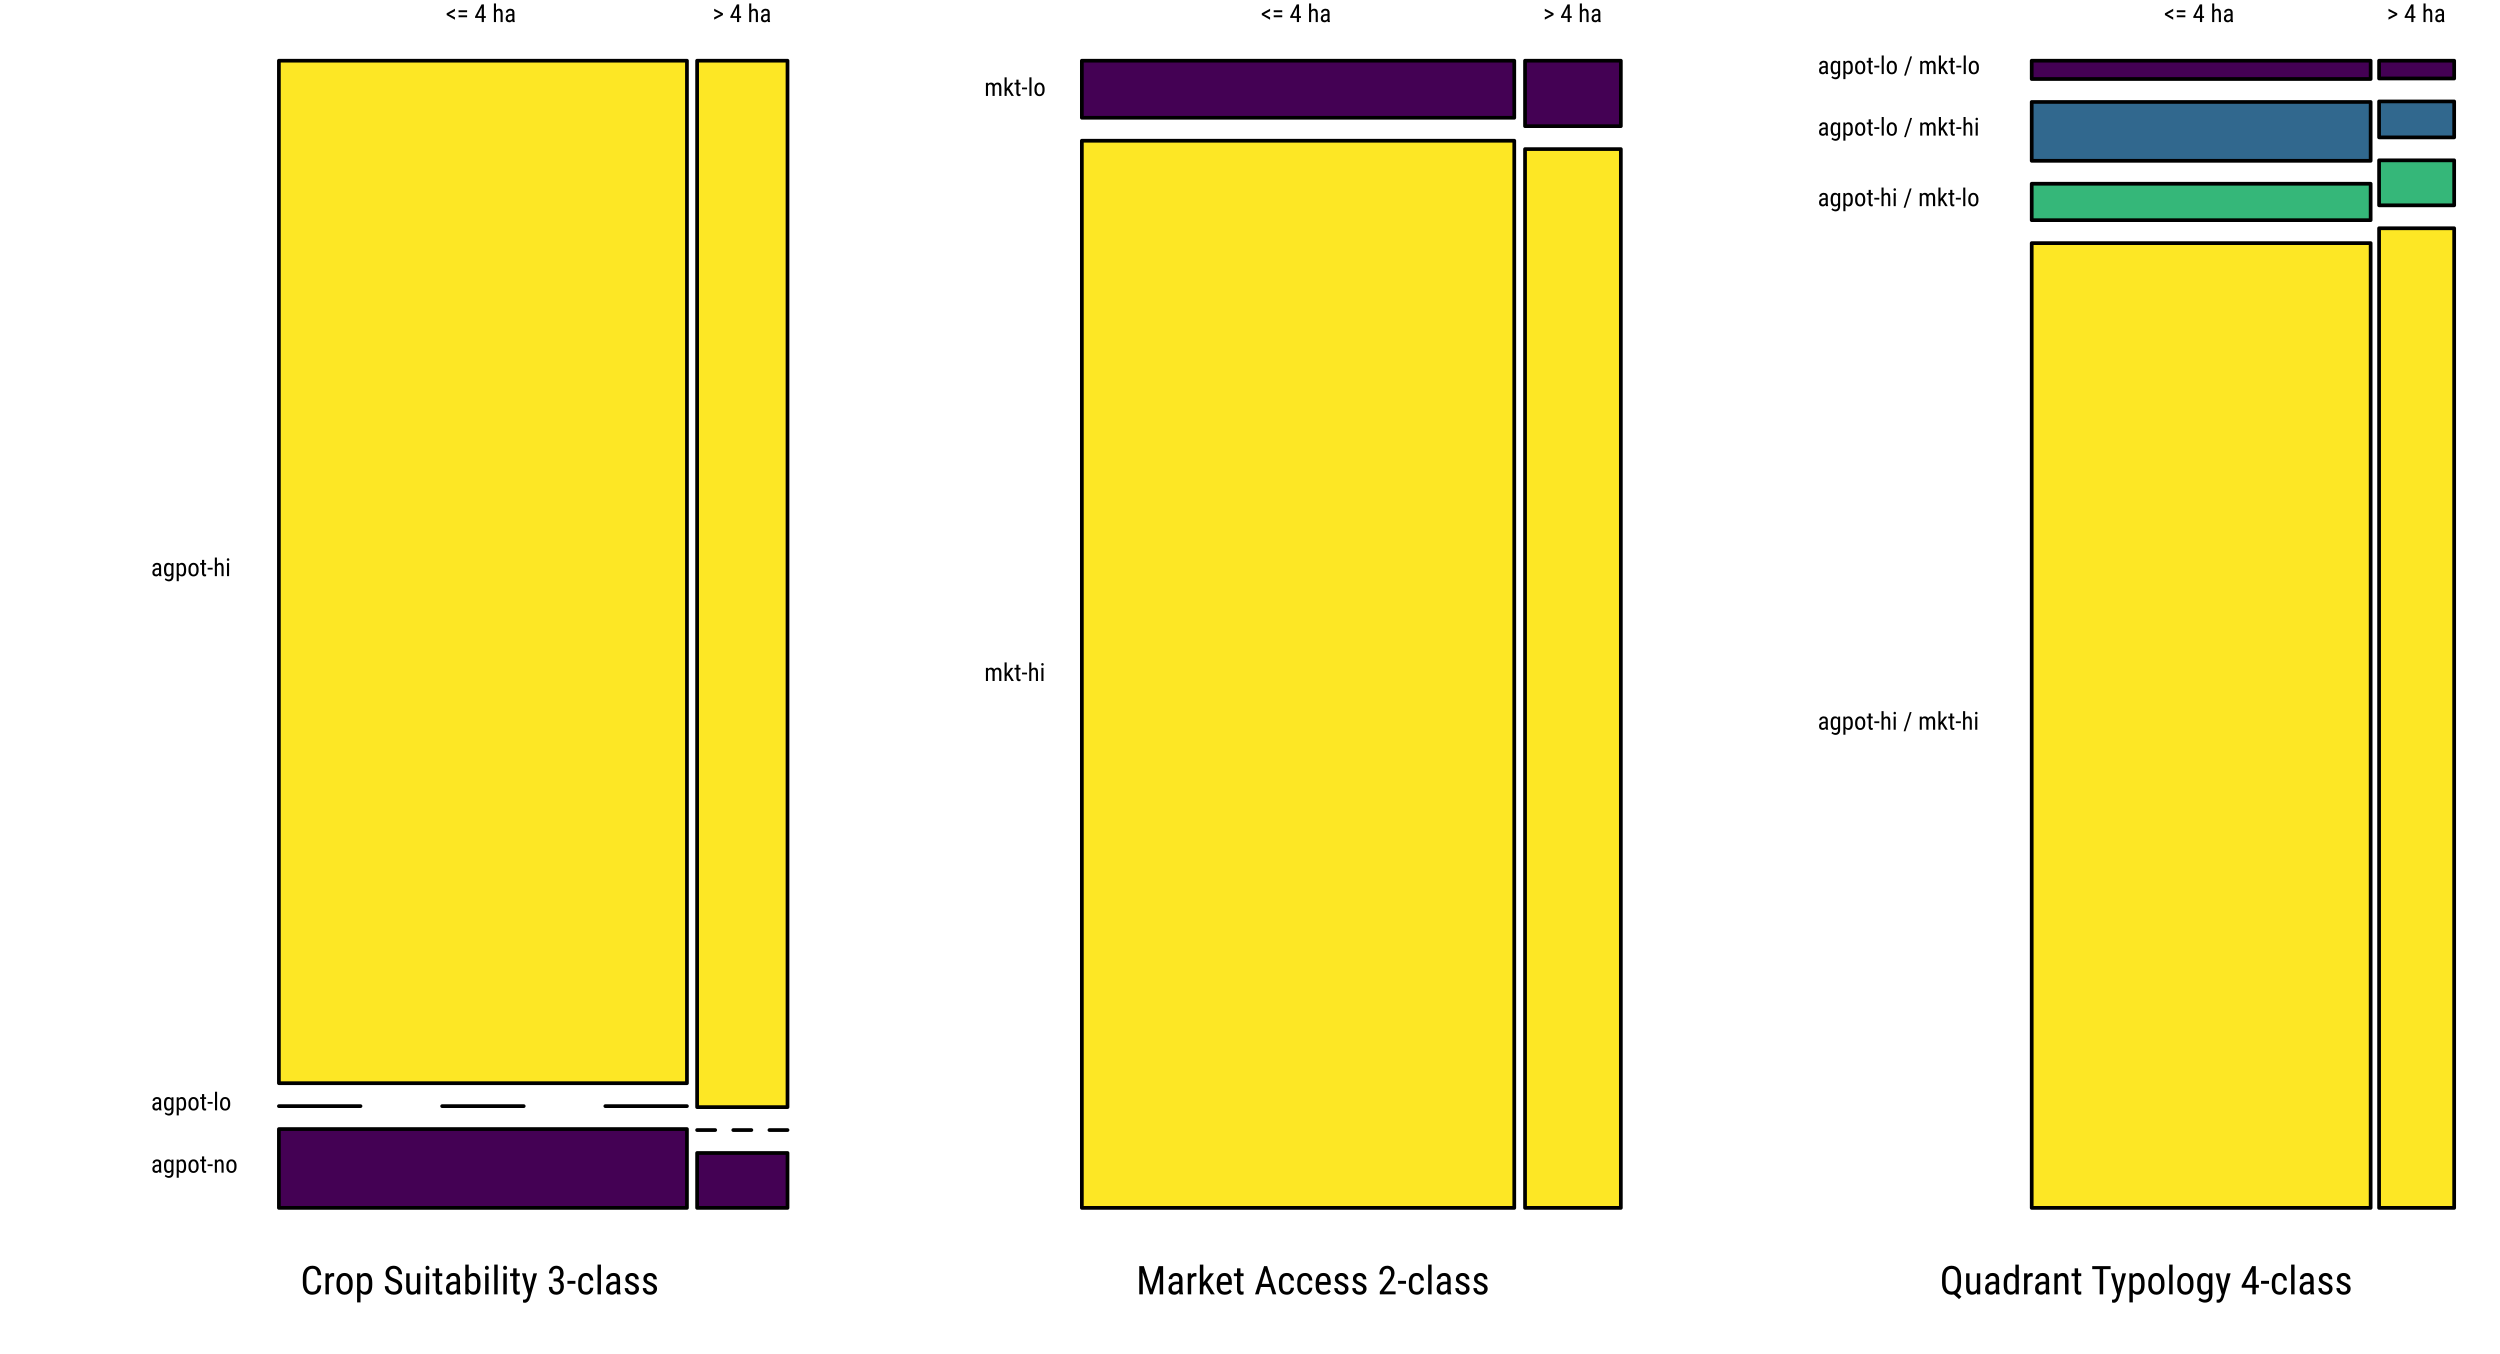 <?xml version="1.0" encoding="UTF-8"?>
<svg xmlns="http://www.w3.org/2000/svg" xmlns:xlink="http://www.w3.org/1999/xlink" width="504pt" height="273pt" viewBox="0 0 504 273" version="1.1">
<defs>
<g>
<symbol overflow="visible" id="glyph0-0">
<path style="stroke:none;" d="M 2.734 0 L 0.406 0 L 0.406 -5.688 L 2.734 -5.688 Z M 2.547 -0.344 L 2.547 -5.359 L 1.656 -2.844 Z M 0.578 -5.312 L 0.578 -0.375 L 1.469 -2.844 Z M 0.719 -0.219 L 2.406 -0.219 L 1.562 -2.578 Z M 1.562 -3.109 L 2.406 -5.484 L 0.719 -5.484 Z M 1.562 -3.109 "/>
</symbol>
<symbol overflow="visible" id="glyph0-1">
<path style="stroke:none;" d="M 4.188 -1.812 C 4.156 -1.195 3.984 -0.727 3.672 -0.406 C 3.359 -0.082 2.914 0.078 2.344 0.078 C 1.781 0.078 1.328 -0.133 0.984 -0.562 C 0.648 -1 0.484 -1.594 0.484 -2.344 L 0.484 -3.375 C 0.484 -4.113 0.656 -4.695 1 -5.125 C 1.344 -5.551 1.816 -5.766 2.422 -5.766 C 2.961 -5.766 3.383 -5.598 3.688 -5.266 C 3.988 -4.941 4.156 -4.473 4.188 -3.859 L 3.453 -3.859 C 3.422 -4.328 3.32 -4.66 3.156 -4.859 C 3 -5.055 2.754 -5.156 2.422 -5.156 C 2.023 -5.156 1.723 -5 1.516 -4.688 C 1.305 -4.383 1.203 -3.941 1.203 -3.359 L 1.203 -2.312 C 1.203 -1.738 1.301 -1.297 1.5 -0.984 C 1.695 -0.68 1.977 -0.531 2.344 -0.531 C 2.719 -0.531 2.988 -0.625 3.156 -0.812 C 3.32 -1 3.422 -1.332 3.453 -1.812 Z M 4.188 -1.812 "/>
</symbol>
<symbol overflow="visible" id="glyph0-2">
<path style="stroke:none;" d="M 2.266 -3.578 C 2.172 -3.598 2.066 -3.609 1.953 -3.609 C 1.598 -3.609 1.348 -3.414 1.203 -3.031 L 1.203 0 L 0.516 0 L 0.516 -4.234 L 1.188 -4.234 L 1.203 -3.797 C 1.391 -4.141 1.648 -4.312 1.984 -4.312 C 2.098 -4.312 2.191 -4.289 2.266 -4.25 Z M 2.266 -3.578 "/>
</symbol>
<symbol overflow="visible" id="glyph0-3">
<path style="stroke:none;" d="M 0.375 -2.312 C 0.375 -2.926 0.52 -3.41 0.812 -3.766 C 1.113 -4.129 1.508 -4.312 2 -4.312 C 2.488 -4.312 2.879 -4.133 3.172 -3.781 C 3.473 -3.438 3.629 -2.961 3.641 -2.359 L 3.641 -1.906 C 3.641 -1.301 3.488 -0.816 3.188 -0.453 C 2.895 -0.098 2.504 0.078 2.016 0.078 C 1.523 0.078 1.129 -0.094 0.828 -0.438 C 0.535 -0.789 0.383 -1.258 0.375 -1.844 Z M 1.062 -1.906 C 1.062 -1.477 1.145 -1.141 1.312 -0.891 C 1.488 -0.641 1.723 -0.516 2.016 -0.516 C 2.617 -0.516 2.93 -0.953 2.953 -1.828 L 2.953 -2.312 C 2.953 -2.738 2.863 -3.078 2.688 -3.328 C 2.52 -3.586 2.289 -3.719 2 -3.719 C 1.719 -3.719 1.488 -3.586 1.312 -3.328 C 1.145 -3.078 1.062 -2.738 1.062 -2.312 Z M 1.062 -1.906 "/>
</symbol>
<symbol overflow="visible" id="glyph0-4">
<path style="stroke:none;" d="M 3.578 -1.906 C 3.578 -1.238 3.453 -0.738 3.203 -0.406 C 2.961 -0.082 2.625 0.078 2.188 0.078 C 1.758 0.078 1.43 -0.082 1.203 -0.406 L 1.203 1.625 L 0.516 1.625 L 0.516 -4.234 L 1.141 -4.234 L 1.188 -3.766 C 1.414 -4.129 1.742 -4.312 2.172 -4.312 C 2.641 -4.312 2.988 -4.148 3.219 -3.828 C 3.445 -3.504 3.566 -3.02 3.578 -2.375 Z M 2.891 -2.312 C 2.891 -2.781 2.816 -3.125 2.672 -3.344 C 2.523 -3.57 2.289 -3.688 1.969 -3.688 C 1.633 -3.688 1.379 -3.523 1.203 -3.203 L 1.203 -1 C 1.379 -0.676 1.633 -0.516 1.969 -0.516 C 2.281 -0.516 2.508 -0.625 2.656 -0.844 C 2.801 -1.07 2.879 -1.422 2.891 -1.891 Z M 2.891 -2.312 "/>
</symbol>
<symbol overflow="visible" id="glyph0-5">
<path style="stroke:none;" d=""/>
</symbol>
<symbol overflow="visible" id="glyph0-6">
<path style="stroke:none;" d="M 3.094 -1.438 C 3.094 -1.719 3.016 -1.93 2.859 -2.078 C 2.711 -2.234 2.438 -2.383 2.031 -2.531 C 1.633 -2.676 1.328 -2.828 1.109 -2.984 C 0.898 -3.141 0.742 -3.316 0.641 -3.516 C 0.535 -3.723 0.484 -3.957 0.484 -4.219 C 0.484 -4.664 0.633 -5.035 0.938 -5.328 C 1.238 -5.617 1.629 -5.766 2.109 -5.766 C 2.441 -5.766 2.738 -5.688 3 -5.531 C 3.258 -5.383 3.457 -5.176 3.594 -4.906 C 3.738 -4.645 3.812 -4.359 3.812 -4.047 L 3.094 -4.047 C 3.094 -4.398 3.008 -4.672 2.844 -4.859 C 2.676 -5.055 2.43 -5.156 2.109 -5.156 C 1.828 -5.156 1.602 -5.07 1.438 -4.906 C 1.281 -4.75 1.203 -4.523 1.203 -4.234 C 1.203 -3.992 1.285 -3.789 1.453 -3.625 C 1.629 -3.469 1.898 -3.32 2.266 -3.188 C 2.816 -3.008 3.211 -2.785 3.453 -2.516 C 3.703 -2.242 3.828 -1.891 3.828 -1.453 C 3.828 -0.984 3.676 -0.609 3.375 -0.328 C 3.07 -0.055 2.664 0.078 2.156 0.078 C 1.82 0.078 1.516 0.004 1.234 -0.141 C 0.953 -0.285 0.727 -0.488 0.562 -0.75 C 0.406 -1.008 0.328 -1.312 0.328 -1.656 L 1.047 -1.656 C 1.047 -1.301 1.145 -1.023 1.344 -0.828 C 1.539 -0.629 1.812 -0.531 2.156 -0.531 C 2.469 -0.531 2.703 -0.609 2.859 -0.766 C 3.016 -0.93 3.094 -1.156 3.094 -1.438 Z M 3.094 -1.438 "/>
</symbol>
<symbol overflow="visible" id="glyph0-7">
<path style="stroke:none;" d="M 2.672 -0.375 C 2.441 -0.07 2.109 0.078 1.672 0.078 C 1.285 0.078 0.992 -0.051 0.797 -0.312 C 0.609 -0.582 0.508 -0.969 0.5 -1.469 L 0.5 -4.234 L 1.188 -4.234 L 1.188 -1.531 C 1.188 -0.863 1.383 -0.531 1.781 -0.531 C 2.207 -0.531 2.5 -0.719 2.656 -1.094 L 2.656 -4.234 L 3.344 -4.234 L 3.344 0 L 2.688 0 Z M 2.672 -0.375 "/>
</symbol>
<symbol overflow="visible" id="glyph0-8">
<path style="stroke:none;" d="M 1.266 0 L 0.578 0 L 0.578 -4.234 L 1.266 -4.234 Z M 1.312 -5.344 C 1.312 -5.227 1.281 -5.129 1.219 -5.047 C 1.156 -4.973 1.055 -4.938 0.922 -4.938 C 0.797 -4.938 0.695 -4.973 0.625 -5.047 C 0.562 -5.129 0.531 -5.227 0.531 -5.344 C 0.531 -5.469 0.562 -5.566 0.625 -5.641 C 0.695 -5.723 0.797 -5.766 0.922 -5.766 C 1.055 -5.766 1.156 -5.723 1.219 -5.641 C 1.281 -5.555 1.312 -5.457 1.312 -5.344 Z M 1.312 -5.344 "/>
</symbol>
<symbol overflow="visible" id="glyph0-9">
<path style="stroke:none;" d="M 1.422 -5.25 L 1.422 -4.234 L 2.062 -4.234 L 2.062 -3.672 L 1.422 -3.672 L 1.422 -1.047 C 1.422 -0.879 1.445 -0.754 1.5 -0.672 C 1.562 -0.586 1.656 -0.547 1.781 -0.547 C 1.875 -0.547 1.969 -0.562 2.062 -0.594 L 2.062 0 C 1.906 0.051 1.742 0.078 1.578 0.078 C 1.305 0.078 1.098 -0.02 0.953 -0.219 C 0.805 -0.414 0.734 -0.691 0.734 -1.047 L 0.734 -3.672 L 0.094 -3.672 L 0.094 -4.234 L 0.734 -4.234 L 0.734 -5.25 Z M 1.422 -5.25 "/>
</symbol>
<symbol overflow="visible" id="glyph0-10">
<path style="stroke:none;" d="M 2.688 0 C 2.645 -0.094 2.617 -0.25 2.609 -0.469 C 2.359 -0.102 2.047 0.078 1.672 0.078 C 1.285 0.078 0.984 -0.023 0.766 -0.234 C 0.555 -0.453 0.453 -0.758 0.453 -1.156 C 0.453 -1.582 0.598 -1.922 0.891 -2.172 C 1.18 -2.43 1.578 -2.562 2.078 -2.562 L 2.594 -2.562 L 2.594 -3.016 C 2.594 -3.266 2.535 -3.441 2.422 -3.547 C 2.305 -3.66 2.133 -3.719 1.906 -3.719 C 1.695 -3.719 1.523 -3.656 1.391 -3.531 C 1.266 -3.406 1.203 -3.25 1.203 -3.062 L 0.516 -3.062 C 0.516 -3.27 0.578 -3.473 0.703 -3.672 C 0.836 -3.867 1.008 -4.023 1.219 -4.141 C 1.438 -4.254 1.68 -4.312 1.953 -4.312 C 2.379 -4.312 2.703 -4.203 2.922 -3.984 C 3.148 -3.766 3.27 -3.453 3.281 -3.047 L 3.281 -0.906 C 3.281 -0.582 3.32 -0.301 3.406 -0.062 L 3.406 0 Z M 1.766 -0.547 C 1.941 -0.547 2.102 -0.594 2.25 -0.688 C 2.406 -0.781 2.52 -0.898 2.594 -1.047 L 2.594 -2.047 L 2.203 -2.047 C 1.867 -2.047 1.609 -1.973 1.422 -1.828 C 1.234 -1.691 1.141 -1.492 1.141 -1.234 C 1.141 -0.992 1.188 -0.816 1.281 -0.703 C 1.375 -0.598 1.535 -0.547 1.766 -0.547 Z M 1.766 -0.547 "/>
</symbol>
<symbol overflow="visible" id="glyph0-11">
<path style="stroke:none;" d="M 3.578 -1.906 C 3.578 -1.25 3.457 -0.754 3.219 -0.422 C 2.988 -0.086 2.645 0.078 2.188 0.078 C 1.738 0.078 1.406 -0.113 1.188 -0.5 L 1.156 0 L 0.516 0 L 0.516 -6 L 1.203 -6 L 1.203 -3.766 C 1.43 -4.129 1.758 -4.312 2.188 -4.312 C 2.645 -4.312 2.988 -4.145 3.219 -3.812 C 3.457 -3.488 3.578 -2.992 3.578 -2.328 Z M 2.891 -2.312 C 2.891 -2.812 2.816 -3.164 2.672 -3.375 C 2.535 -3.582 2.312 -3.688 2 -3.688 C 1.645 -3.688 1.379 -3.492 1.203 -3.109 L 1.203 -1.109 C 1.379 -0.723 1.648 -0.531 2.016 -0.531 C 2.328 -0.531 2.551 -0.641 2.688 -0.859 C 2.82 -1.078 2.891 -1.414 2.891 -1.875 Z M 2.891 -2.312 "/>
</symbol>
<symbol overflow="visible" id="glyph0-12">
<path style="stroke:none;" d="M 1.266 0 L 0.578 0 L 0.578 -6 L 1.266 -6 Z M 1.266 0 "/>
</symbol>
<symbol overflow="visible" id="glyph0-13">
<path style="stroke:none;" d="M 1.672 -1.156 L 2.438 -4.234 L 3.172 -4.234 L 1.797 0.594 C 1.691 0.957 1.539 1.234 1.344 1.422 C 1.156 1.609 0.941 1.703 0.703 1.703 C 0.609 1.703 0.488 1.68 0.344 1.641 L 0.344 1.062 L 0.5 1.078 C 0.695 1.078 0.852 1.031 0.969 0.938 C 1.082 0.844 1.176 0.676 1.25 0.438 L 1.375 -0.031 L 0.141 -4.234 L 0.891 -4.234 Z M 1.672 -1.156 "/>
</symbol>
<symbol overflow="visible" id="glyph0-14">
<path style="stroke:none;" d="M 1.344 -3.203 L 1.781 -3.203 C 2.062 -3.203 2.281 -3.285 2.438 -3.453 C 2.594 -3.629 2.672 -3.867 2.672 -4.172 C 2.672 -4.836 2.41 -5.172 1.891 -5.172 C 1.648 -5.172 1.457 -5.082 1.312 -4.906 C 1.176 -4.727 1.109 -4.492 1.109 -4.203 L 0.422 -4.203 C 0.422 -4.648 0.555 -5.02 0.828 -5.312 C 1.109 -5.613 1.461 -5.766 1.891 -5.766 C 2.336 -5.766 2.691 -5.625 2.953 -5.344 C 3.223 -5.062 3.359 -4.664 3.359 -4.156 C 3.359 -3.895 3.289 -3.648 3.156 -3.422 C 3.02 -3.191 2.844 -3.023 2.625 -2.922 C 3.156 -2.723 3.422 -2.281 3.422 -1.594 C 3.422 -1.082 3.281 -0.676 3 -0.375 C 2.719 -0.07 2.348 0.078 1.891 0.078 C 1.441 0.078 1.078 -0.062 0.797 -0.344 C 0.523 -0.633 0.391 -1.02 0.391 -1.5 L 1.078 -1.5 C 1.078 -1.195 1.148 -0.957 1.297 -0.781 C 1.441 -0.602 1.641 -0.516 1.891 -0.516 C 2.148 -0.516 2.352 -0.598 2.5 -0.766 C 2.656 -0.941 2.734 -1.211 2.734 -1.578 C 2.734 -2.266 2.406 -2.609 1.75 -2.609 L 1.344 -2.609 Z M 1.344 -3.203 "/>
</symbol>
<symbol overflow="visible" id="glyph0-15">
<path style="stroke:none;" d="M 1.797 -2.125 L 0.188 -2.125 L 0.188 -2.719 L 1.797 -2.719 Z M 1.797 -2.125 "/>
</symbol>
<symbol overflow="visible" id="glyph0-16">
<path style="stroke:none;" d="M 1.984 -0.516 C 2.211 -0.516 2.395 -0.582 2.531 -0.719 C 2.676 -0.863 2.754 -1.066 2.766 -1.328 L 3.422 -1.328 C 3.398 -0.922 3.254 -0.582 2.984 -0.312 C 2.711 -0.051 2.379 0.078 1.984 0.078 C 1.461 0.078 1.062 -0.082 0.781 -0.406 C 0.508 -0.738 0.375 -1.234 0.375 -1.891 L 0.375 -2.359 C 0.375 -2.992 0.508 -3.477 0.781 -3.812 C 1.062 -4.145 1.461 -4.312 1.984 -4.312 C 2.41 -4.312 2.75 -4.172 3 -3.891 C 3.258 -3.617 3.398 -3.25 3.422 -2.781 L 2.766 -2.781 C 2.742 -3.094 2.664 -3.328 2.531 -3.484 C 2.406 -3.641 2.223 -3.719 1.984 -3.719 C 1.672 -3.719 1.441 -3.613 1.297 -3.406 C 1.148 -3.207 1.07 -2.879 1.062 -2.422 L 1.062 -1.875 C 1.062 -1.375 1.133 -1.02 1.281 -0.812 C 1.438 -0.613 1.672 -0.516 1.984 -0.516 Z M 1.984 -0.516 "/>
</symbol>
<symbol overflow="visible" id="glyph0-17">
<path style="stroke:none;" d="M 2.578 -1.078 C 2.578 -1.234 2.52 -1.363 2.406 -1.469 C 2.289 -1.57 2.07 -1.695 1.75 -1.844 C 1.383 -2 1.125 -2.129 0.969 -2.234 C 0.812 -2.348 0.695 -2.473 0.625 -2.609 C 0.551 -2.742 0.516 -2.91 0.516 -3.109 C 0.516 -3.453 0.641 -3.738 0.891 -3.969 C 1.141 -4.195 1.461 -4.312 1.859 -4.312 C 2.266 -4.312 2.594 -4.191 2.844 -3.953 C 3.094 -3.711 3.219 -3.406 3.219 -3.031 L 2.531 -3.031 C 2.531 -3.219 2.469 -3.379 2.344 -3.516 C 2.219 -3.648 2.055 -3.719 1.859 -3.719 C 1.648 -3.719 1.488 -3.66 1.375 -3.547 C 1.258 -3.441 1.203 -3.301 1.203 -3.125 C 1.203 -2.988 1.242 -2.875 1.328 -2.781 C 1.41 -2.695 1.613 -2.586 1.938 -2.453 C 2.445 -2.254 2.797 -2.055 2.984 -1.859 C 3.172 -1.672 3.266 -1.43 3.266 -1.141 C 3.266 -0.766 3.133 -0.469 2.875 -0.25 C 2.625 -0.031 2.289 0.078 1.875 0.078 C 1.426 0.078 1.066 -0.047 0.797 -0.297 C 0.523 -0.555 0.391 -0.879 0.391 -1.266 L 1.078 -1.266 C 1.086 -1.023 1.16 -0.836 1.297 -0.703 C 1.43 -0.578 1.625 -0.516 1.875 -0.516 C 2.102 -0.516 2.273 -0.566 2.391 -0.672 C 2.516 -0.773 2.578 -0.91 2.578 -1.078 Z M 2.578 -1.078 "/>
</symbol>
<symbol overflow="visible" id="glyph0-18">
<path style="stroke:none;" d="M 1.531 -5.688 L 3.016 -1.047 L 4.5 -5.688 L 5.422 -5.688 L 5.422 0 L 4.719 0 L 4.719 -2.219 L 4.781 -4.438 L 3.297 0 L 2.75 0 L 1.266 -4.422 L 1.328 -2.219 L 1.328 0 L 0.609 0 L 0.609 -5.688 Z M 1.531 -5.688 "/>
</symbol>
<symbol overflow="visible" id="glyph0-19">
<path style="stroke:none;" d="M 1.578 -1.938 L 1.219 -1.516 L 1.219 0 L 0.516 0 L 0.516 -6 L 1.219 -6 L 1.219 -2.406 L 2.531 -4.234 L 3.359 -4.234 L 2.016 -2.469 L 3.531 0 L 2.734 0 Z M 1.578 -1.938 "/>
</symbol>
<symbol overflow="visible" id="glyph0-20">
<path style="stroke:none;" d="M 2.031 0.078 C 1.5 0.078 1.094 -0.078 0.812 -0.391 C 0.531 -0.703 0.391 -1.164 0.391 -1.781 L 0.391 -2.281 C 0.391 -2.914 0.523 -3.41 0.797 -3.766 C 1.078 -4.129 1.461 -4.312 1.953 -4.312 C 2.441 -4.312 2.805 -4.148 3.047 -3.828 C 3.297 -3.516 3.426 -3.023 3.438 -2.359 L 3.438 -1.906 L 1.078 -1.906 L 1.078 -1.812 C 1.078 -1.352 1.16 -1.02 1.328 -0.812 C 1.504 -0.613 1.75 -0.516 2.062 -0.516 C 2.27 -0.516 2.453 -0.551 2.609 -0.625 C 2.766 -0.707 2.91 -0.832 3.047 -1 L 3.406 -0.562 C 3.102 -0.133 2.645 0.078 2.031 0.078 Z M 1.953 -3.719 C 1.66 -3.719 1.445 -3.617 1.312 -3.422 C 1.176 -3.223 1.098 -2.914 1.078 -2.5 L 2.75 -2.5 L 2.75 -2.594 C 2.727 -3 2.656 -3.285 2.531 -3.453 C 2.406 -3.629 2.211 -3.719 1.953 -3.719 Z M 1.953 -3.719 "/>
</symbol>
<symbol overflow="visible" id="glyph0-21">
<path style="stroke:none;" d="M 3.266 -1.484 L 1.344 -1.484 L 0.906 0 L 0.172 0 L 2 -5.688 L 2.609 -5.688 L 4.453 0 L 3.719 0 Z M 1.531 -2.109 L 3.078 -2.109 L 2.312 -4.688 Z M 1.531 -2.109 "/>
</symbol>
<symbol overflow="visible" id="glyph0-22">
<path style="stroke:none;" d="M 3.641 0 L 0.453 0 L 0.453 -0.516 L 2.078 -2.672 C 2.328 -3.004 2.5 -3.273 2.594 -3.484 C 2.688 -3.691 2.734 -3.914 2.734 -4.156 C 2.734 -4.457 2.66 -4.703 2.516 -4.891 C 2.379 -5.078 2.195 -5.172 1.969 -5.172 C 1.676 -5.172 1.453 -5.07 1.297 -4.875 C 1.141 -4.676 1.062 -4.391 1.062 -4.016 L 0.375 -4.016 C 0.375 -4.535 0.516 -4.957 0.797 -5.281 C 1.086 -5.602 1.477 -5.766 1.969 -5.766 C 2.414 -5.766 2.77 -5.625 3.031 -5.344 C 3.289 -5.07 3.422 -4.707 3.422 -4.25 C 3.422 -3.688 3.129 -3.02 2.547 -2.25 L 1.281 -0.594 L 3.641 -0.594 Z M 3.641 0 "/>
</symbol>
<symbol overflow="visible" id="glyph0-23">
<path style="stroke:none;" d="M 4.281 -2.344 C 4.281 -1.844 4.211 -1.422 4.078 -1.078 C 3.941 -0.734 3.754 -0.469 3.516 -0.281 L 4.359 0.484 L 3.875 0.969 L 2.844 0.031 C 2.688 0.062 2.531 0.078 2.375 0.078 C 1.781 0.078 1.312 -0.129 0.969 -0.547 C 0.633 -0.961 0.461 -1.547 0.453 -2.297 L 0.453 -3.328 C 0.453 -4.098 0.617 -4.695 0.953 -5.125 C 1.297 -5.551 1.766 -5.766 2.359 -5.766 C 2.973 -5.766 3.445 -5.555 3.781 -5.141 C 4.113 -4.723 4.281 -4.129 4.281 -3.359 Z M 3.562 -3.344 C 3.562 -3.945 3.461 -4.395 3.266 -4.688 C 3.078 -4.977 2.773 -5.125 2.359 -5.125 C 1.973 -5.125 1.676 -4.973 1.469 -4.672 C 1.27 -4.379 1.172 -3.941 1.172 -3.359 L 1.172 -2.344 C 1.172 -1.758 1.27 -1.316 1.469 -1.016 C 1.676 -0.711 1.977 -0.562 2.375 -0.562 C 2.77 -0.562 3.062 -0.695 3.25 -0.969 C 3.445 -1.25 3.551 -1.676 3.562 -2.25 Z M 3.562 -3.344 "/>
</symbol>
<symbol overflow="visible" id="glyph0-24">
<path style="stroke:none;" d="M 0.375 -2.312 C 0.375 -2.957 0.492 -3.453 0.734 -3.797 C 0.984 -4.141 1.332 -4.312 1.781 -4.312 C 2.188 -4.312 2.504 -4.145 2.734 -3.812 L 2.734 -6 L 3.422 -6 L 3.422 0 L 2.797 0 L 2.75 -0.453 C 2.531 -0.098 2.207 0.078 1.781 0.078 C 1.344 0.078 1 -0.086 0.75 -0.422 C 0.5 -0.766 0.375 -1.25 0.375 -1.875 Z M 1.062 -1.906 C 1.062 -1.438 1.129 -1.086 1.266 -0.859 C 1.41 -0.641 1.645 -0.531 1.969 -0.531 C 2.312 -0.531 2.566 -0.703 2.734 -1.047 L 2.734 -3.188 C 2.555 -3.52 2.301 -3.688 1.969 -3.688 C 1.645 -3.688 1.41 -3.578 1.266 -3.359 C 1.129 -3.141 1.062 -2.797 1.062 -2.328 Z M 1.062 -1.906 "/>
</symbol>
<symbol overflow="visible" id="glyph0-25">
<path style="stroke:none;" d="M 1.172 -4.234 L 1.188 -3.766 C 1.457 -4.129 1.801 -4.312 2.219 -4.312 C 2.969 -4.312 3.348 -3.812 3.359 -2.812 L 3.359 0 L 2.672 0 L 2.672 -2.781 C 2.672 -3.113 2.613 -3.348 2.5 -3.484 C 2.383 -3.617 2.219 -3.688 2 -3.688 C 1.832 -3.688 1.676 -3.629 1.531 -3.516 C 1.395 -3.398 1.285 -3.254 1.203 -3.078 L 1.203 0 L 0.516 0 L 0.516 -4.234 Z M 1.172 -4.234 "/>
</symbol>
<symbol overflow="visible" id="glyph0-26">
<path style="stroke:none;" d="M 3.938 -5.078 L 2.438 -5.078 L 2.438 0 L 1.734 0 L 1.734 -5.078 L 0.234 -5.078 L 0.234 -5.688 L 3.938 -5.688 Z M 3.938 -5.078 "/>
</symbol>
<symbol overflow="visible" id="glyph0-27">
<path style="stroke:none;" d="M 0.375 -2.312 C 0.375 -2.969 0.492 -3.461 0.734 -3.797 C 0.973 -4.141 1.328 -4.312 1.797 -4.312 C 2.223 -4.312 2.547 -4.125 2.766 -3.75 L 2.812 -4.234 L 3.438 -4.234 L 3.438 0.047 C 3.438 0.566 3.301 0.969 3.031 1.25 C 2.758 1.531 2.383 1.672 1.906 1.672 C 1.695 1.672 1.461 1.617 1.203 1.516 C 0.941 1.41 0.75 1.281 0.625 1.125 L 0.906 0.656 C 1.188 0.938 1.504 1.078 1.859 1.078 C 2.43 1.078 2.723 0.766 2.734 0.141 L 2.734 -0.422 C 2.516 -0.086 2.195 0.078 1.781 0.078 C 1.344 0.078 1 -0.082 0.75 -0.406 C 0.508 -0.738 0.383 -1.219 0.375 -1.844 Z M 1.078 -1.906 C 1.078 -1.438 1.145 -1.086 1.281 -0.859 C 1.414 -0.641 1.645 -0.531 1.969 -0.531 C 2.312 -0.531 2.566 -0.707 2.734 -1.062 L 2.734 -3.172 C 2.555 -3.516 2.301 -3.688 1.969 -3.688 C 1.656 -3.688 1.426 -3.578 1.281 -3.359 C 1.145 -3.141 1.078 -2.797 1.078 -2.328 Z M 1.078 -1.906 "/>
</symbol>
<symbol overflow="visible" id="glyph0-28">
<path style="stroke:none;" d="M 3.078 -1.906 L 3.703 -1.906 L 3.703 -1.328 L 3.078 -1.328 L 3.078 0 L 2.391 0 L 2.391 -1.328 L 0.234 -1.328 L 0.234 -1.75 L 2.344 -5.688 L 3.078 -5.688 Z M 1 -1.906 L 2.391 -1.906 L 2.391 -4.609 Z M 1 -1.906 "/>
</symbol>
<symbol overflow="visible" id="glyph1-0">
<path style="stroke:none;" d="M 1.703 0 L 0.25 0 L 0.25 -3.562 L 1.703 -3.562 Z M 1.594 -0.203 L 1.594 -3.344 L 1.031 -1.781 Z M 0.359 -3.328 L 0.359 -0.234 L 0.922 -1.781 Z M 0.453 -0.125 L 1.5 -0.125 L 0.969 -1.609 Z M 0.969 -1.938 L 1.5 -3.422 L 0.453 -3.422 Z M 0.969 -1.938 "/>
</symbol>
<symbol overflow="visible" id="glyph1-1">
<path style="stroke:none;" d="M 0.625 -1.578 L 1.859 -0.953 L 1.859 -0.469 L 0.188 -1.406 L 0.188 -1.766 L 1.859 -2.688 L 1.859 -2.203 Z M 0.625 -1.578 "/>
</symbol>
<symbol overflow="visible" id="glyph1-2">
<path style="stroke:none;" d="M 2.078 -1.984 L 0.359 -1.984 L 0.359 -2.375 L 2.078 -2.375 Z M 2.078 -0.969 L 0.359 -0.969 L 0.359 -1.359 L 2.078 -1.359 Z M 2.078 -0.969 "/>
</symbol>
<symbol overflow="visible" id="glyph1-3">
<path style="stroke:none;" d=""/>
</symbol>
<symbol overflow="visible" id="glyph1-4">
<path style="stroke:none;" d="M 1.922 -1.188 L 2.312 -1.188 L 2.312 -0.828 L 1.922 -0.828 L 1.922 0 L 1.484 0 L 1.484 -0.828 L 0.141 -0.828 L 0.141 -1.094 L 1.469 -3.562 L 1.922 -3.562 Z M 0.625 -1.188 L 1.484 -1.188 L 1.484 -2.891 Z M 0.625 -1.188 "/>
</symbol>
<symbol overflow="visible" id="glyph1-5">
<path style="stroke:none;" d="M 0.75 -2.375 C 0.914 -2.582 1.129 -2.688 1.391 -2.688 C 1.848 -2.688 2.082 -2.375 2.094 -1.75 L 2.094 0 L 1.672 0 L 1.672 -1.734 C 1.672 -1.941 1.633 -2.086 1.562 -2.172 C 1.488 -2.266 1.383 -2.312 1.25 -2.312 C 1.145 -2.312 1.047 -2.273 0.953 -2.203 C 0.867 -2.129 0.801 -2.035 0.75 -1.922 L 0.75 0 L 0.328 0 L 0.328 -3.75 L 0.75 -3.75 Z M 0.75 -2.375 "/>
</symbol>
<symbol overflow="visible" id="glyph1-6">
<path style="stroke:none;" d="M 1.688 0 C 1.656 -0.051 1.633 -0.145 1.625 -0.281 C 1.469 -0.062 1.273 0.047 1.047 0.047 C 0.805 0.047 0.617 -0.02 0.484 -0.156 C 0.348 -0.289 0.281 -0.477 0.281 -0.719 C 0.281 -0.988 0.367 -1.203 0.547 -1.359 C 0.734 -1.516 0.984 -1.598 1.297 -1.609 L 1.625 -1.609 L 1.625 -1.875 C 1.625 -2.039 1.586 -2.156 1.516 -2.219 C 1.441 -2.281 1.332 -2.312 1.188 -2.312 C 1.062 -2.312 0.957 -2.273 0.875 -2.203 C 0.789 -2.129 0.75 -2.031 0.75 -1.906 L 0.328 -1.906 C 0.328 -2.039 0.363 -2.172 0.438 -2.297 C 0.52 -2.422 0.629 -2.516 0.766 -2.578 C 0.898 -2.648 1.051 -2.688 1.219 -2.688 C 1.488 -2.688 1.691 -2.617 1.828 -2.484 C 1.973 -2.348 2.047 -2.156 2.047 -1.906 L 2.047 -0.562 C 2.047 -0.363 2.07 -0.191 2.125 -0.047 L 2.125 0 Z M 1.109 -0.344 C 1.211 -0.344 1.312 -0.367 1.406 -0.422 C 1.5 -0.484 1.57 -0.562 1.625 -0.656 L 1.625 -1.281 L 1.375 -1.281 C 1.164 -1.281 1 -1.234 0.875 -1.141 C 0.758 -1.055 0.703 -0.93 0.703 -0.766 C 0.703 -0.617 0.734 -0.508 0.797 -0.438 C 0.859 -0.375 0.961 -0.344 1.109 -0.344 Z M 1.109 -0.344 "/>
</symbol>
<symbol overflow="visible" id="glyph1-7">
<path style="stroke:none;" d="M 1.656 -1.594 L 0.328 -2.219 L 0.328 -2.688 L 2.094 -1.766 L 2.094 -1.406 L 0.328 -0.484 L 0.328 -0.953 Z M 1.656 -1.594 "/>
</symbol>
<symbol overflow="visible" id="glyph1-8">
<path style="stroke:none;" d="M 0.234 -1.438 C 0.234 -1.852 0.305 -2.164 0.453 -2.375 C 0.609 -2.582 0.832 -2.688 1.125 -2.688 C 1.383 -2.688 1.586 -2.57 1.734 -2.344 L 1.75 -2.641 L 2.141 -2.641 L 2.141 0.031 C 2.141 0.352 2.055 0.602 1.891 0.781 C 1.723 0.957 1.488 1.047 1.188 1.047 C 1.062 1.047 0.914 1.008 0.75 0.938 C 0.594 0.875 0.473 0.797 0.391 0.703 L 0.562 0.406 C 0.738 0.582 0.938 0.672 1.156 0.672 C 1.52 0.672 1.707 0.473 1.719 0.078 L 1.719 -0.266 C 1.57 -0.055 1.367 0.047 1.109 0.047 C 0.836 0.047 0.625 -0.051 0.469 -0.25 C 0.32 -0.457 0.242 -0.754 0.234 -1.141 Z M 0.672 -1.188 C 0.672 -0.895 0.711 -0.676 0.797 -0.531 C 0.891 -0.395 1.035 -0.328 1.234 -0.328 C 1.441 -0.328 1.602 -0.438 1.719 -0.656 L 1.719 -1.984 C 1.602 -2.203 1.441 -2.312 1.234 -2.312 C 1.035 -2.312 0.891 -2.238 0.797 -2.094 C 0.711 -1.957 0.672 -1.742 0.672 -1.453 Z M 0.672 -1.188 "/>
</symbol>
<symbol overflow="visible" id="glyph1-9">
<path style="stroke:none;" d="M 2.234 -1.188 C 2.234 -0.77 2.156 -0.457 2 -0.25 C 1.852 -0.051 1.645 0.047 1.375 0.047 C 1.102 0.047 0.895 -0.051 0.75 -0.25 L 0.75 1.016 L 0.328 1.016 L 0.328 -2.641 L 0.719 -2.641 L 0.734 -2.344 C 0.879 -2.57 1.086 -2.688 1.359 -2.688 C 1.648 -2.688 1.863 -2.582 2 -2.375 C 2.145 -2.176 2.223 -1.879 2.234 -1.484 Z M 1.797 -1.438 C 1.797 -1.738 1.75 -1.957 1.656 -2.094 C 1.57 -2.238 1.426 -2.312 1.219 -2.312 C 1.02 -2.312 0.863 -2.207 0.75 -2 L 0.75 -0.625 C 0.852 -0.414 1.016 -0.312 1.234 -0.312 C 1.43 -0.312 1.57 -0.383 1.656 -0.531 C 1.75 -0.676 1.797 -0.891 1.797 -1.172 Z M 1.797 -1.438 "/>
</symbol>
<symbol overflow="visible" id="glyph1-10">
<path style="stroke:none;" d="M 0.234 -1.438 C 0.234 -1.82 0.328 -2.125 0.516 -2.344 C 0.703 -2.57 0.945 -2.688 1.25 -2.688 C 1.551 -2.688 1.797 -2.578 1.984 -2.359 C 2.172 -2.141 2.27 -1.844 2.281 -1.469 L 2.281 -1.188 C 2.281 -0.812 2.188 -0.508 2 -0.281 C 1.812 -0.062 1.562 0.047 1.25 0.047 C 0.945 0.047 0.703 -0.055 0.516 -0.266 C 0.328 -0.484 0.234 -0.781 0.234 -1.156 Z M 0.672 -1.188 C 0.672 -0.914 0.723 -0.703 0.828 -0.547 C 0.93 -0.391 1.07 -0.312 1.25 -0.312 C 1.633 -0.312 1.832 -0.586 1.844 -1.141 L 1.844 -1.438 C 1.844 -1.707 1.785 -1.922 1.672 -2.078 C 1.566 -2.234 1.426 -2.312 1.25 -2.312 C 1.07 -2.312 0.93 -2.234 0.828 -2.078 C 0.723 -1.922 0.672 -1.711 0.672 -1.453 Z M 0.672 -1.188 "/>
</symbol>
<symbol overflow="visible" id="glyph1-11">
<path style="stroke:none;" d="M 0.891 -3.281 L 0.891 -2.641 L 1.281 -2.641 L 1.281 -2.297 L 0.891 -2.297 L 0.891 -0.656 C 0.891 -0.551 0.906 -0.473 0.938 -0.422 C 0.969 -0.367 1.023 -0.344 1.109 -0.344 C 1.172 -0.344 1.234 -0.348 1.297 -0.359 L 1.281 0 C 1.188 0.031 1.086 0.047 0.984 0.047 C 0.816 0.047 0.688 -0.008 0.594 -0.125 C 0.5 -0.25 0.453 -0.426 0.453 -0.656 L 0.453 -2.297 L 0.062 -2.297 L 0.062 -2.641 L 0.453 -2.641 L 0.453 -3.281 Z M 0.891 -3.281 "/>
</symbol>
<symbol overflow="visible" id="glyph1-12">
<path style="stroke:none;" d="M 1.125 -1.328 L 0.109 -1.328 L 0.109 -1.688 L 1.125 -1.688 Z M 1.125 -1.328 "/>
</symbol>
<symbol overflow="visible" id="glyph1-13">
<path style="stroke:none;" d="M 0.781 0 L 0.359 0 L 0.359 -2.641 L 0.781 -2.641 Z M 0.828 -3.344 C 0.828 -3.27 0.805 -3.207 0.766 -3.156 C 0.723 -3.113 0.66 -3.094 0.578 -3.094 C 0.492 -3.094 0.43 -3.113 0.391 -3.156 C 0.348 -3.207 0.328 -3.27 0.328 -3.344 C 0.328 -3.414 0.348 -3.477 0.391 -3.531 C 0.43 -3.582 0.492 -3.609 0.578 -3.609 C 0.66 -3.609 0.723 -3.582 0.766 -3.531 C 0.805 -3.477 0.828 -3.414 0.828 -3.344 Z M 0.828 -3.344 "/>
</symbol>
<symbol overflow="visible" id="glyph1-14">
<path style="stroke:none;" d="M 0.781 0 L 0.359 0 L 0.359 -3.75 L 0.781 -3.75 Z M 0.781 0 "/>
</symbol>
<symbol overflow="visible" id="glyph1-15">
<path style="stroke:none;" d="M 0.734 -2.641 L 0.75 -2.359 C 0.914 -2.578 1.129 -2.688 1.391 -2.688 C 1.848 -2.688 2.082 -2.375 2.094 -1.75 L 2.094 0 L 1.672 0 L 1.672 -1.734 C 1.672 -1.941 1.633 -2.086 1.562 -2.172 C 1.488 -2.266 1.383 -2.312 1.25 -2.312 C 1.145 -2.312 1.047 -2.273 0.953 -2.203 C 0.867 -2.129 0.801 -2.035 0.75 -1.922 L 0.75 0 L 0.328 0 L 0.328 -2.641 Z M 0.734 -2.641 "/>
</symbol>
<symbol overflow="visible" id="glyph1-16">
<path style="stroke:none;" d="M 0.734 -2.641 L 0.734 -2.391 C 0.898 -2.586 1.113 -2.688 1.375 -2.688 C 1.664 -2.688 1.875 -2.562 2 -2.312 C 2.164 -2.562 2.395 -2.688 2.688 -2.688 C 3.176 -2.688 3.426 -2.383 3.438 -1.781 L 3.438 0 L 3 0 L 3 -1.734 C 3 -1.93 2.961 -2.078 2.891 -2.172 C 2.828 -2.266 2.719 -2.312 2.562 -2.312 C 2.426 -2.312 2.316 -2.258 2.234 -2.156 C 2.148 -2.051 2.102 -1.922 2.094 -1.766 L 2.094 0 L 1.656 0 L 1.656 -1.766 C 1.656 -2.129 1.508 -2.312 1.219 -2.312 C 1 -2.312 0.844 -2.203 0.75 -1.984 L 0.75 0 L 0.328 0 L 0.328 -2.641 Z M 0.734 -2.641 "/>
</symbol>
<symbol overflow="visible" id="glyph1-17">
<path style="stroke:none;" d="M 0.984 -1.203 L 0.75 -0.938 L 0.75 0 L 0.328 0 L 0.328 -3.75 L 0.75 -3.75 L 0.75 -1.5 L 1.578 -2.641 L 2.094 -2.641 L 1.25 -1.531 L 2.203 0 L 1.703 0 Z M 0.984 -1.203 "/>
</symbol>
<symbol overflow="visible" id="glyph1-18">
<path style="stroke:none;" d="M 0.438 0.312 L 0.078 0.312 L 1.328 -3.562 L 1.688 -3.562 Z M 0.438 0.312 "/>
</symbol>
</g>
</defs>
<g id="surface1238">
<rect x="0" y="0" width="504" height="273" style="fill:rgb(100%,100%,100%);fill-opacity:1;stroke:none;"/>
<g style="fill:rgb(0%,0%,0%);fill-opacity:1;">
  <use xlink:href="#glyph0-1" x="60.566" y="260.94"/>
  <use xlink:href="#glyph0-2" x="65.102" y="260.94"/>
  <use xlink:href="#glyph0-3" x="67.457" y="260.94"/>
  <use xlink:href="#glyph0-4" x="71.473" y="260.94"/>
  <use xlink:href="#glyph0-5" x="75.418" y="260.94"/>
  <use xlink:href="#glyph0-6" x="77.25" y="260.94"/>
  <use xlink:href="#glyph0-7" x="81.395" y="260.94"/>
  <use xlink:href="#glyph0-8" x="85.262" y="260.94"/>
  <use xlink:href="#glyph0-9" x="87.094" y="260.94"/>
  <use xlink:href="#glyph0-10" x="89.457" y="260.94"/>
  <use xlink:href="#glyph0-11" x="93.289" y="260.94"/>
  <use xlink:href="#glyph0-8" x="97.234" y="260.94"/>
  <use xlink:href="#glyph0-12" x="99.066" y="260.94"/>
  <use xlink:href="#glyph0-8" x="100.898" y="260.94"/>
  <use xlink:href="#glyph0-9" x="102.73" y="260.94"/>
  <use xlink:href="#glyph0-13" x="105.094" y="260.94"/>
  <use xlink:href="#glyph0-5" x="108.426" y="260.94"/>
  <use xlink:href="#glyph0-14" x="110.258" y="260.94"/>
  <use xlink:href="#glyph0-15" x="114.207" y="260.94"/>
  <use xlink:href="#glyph0-16" x="116.191" y="260.94"/>
  <use xlink:href="#glyph0-12" x="119.887" y="260.94"/>
  <use xlink:href="#glyph0-10" x="121.719" y="260.94"/>
  <use xlink:href="#glyph0-17" x="125.551" y="260.94"/>
  <use xlink:href="#glyph0-17" x="129.195" y="260.94"/>
</g>
<g style="fill:rgb(0%,0%,0%);fill-opacity:1;">
  <use xlink:href="#glyph1-1" x="89.859" y="4.446"/>
  <use xlink:href="#glyph1-2" x="92.089" y="4.446"/>
  <use xlink:href="#glyph1-3" x="94.484" y="4.446"/>
  <use xlink:href="#glyph1-4" x="95.63" y="4.446"/>
  <use xlink:href="#glyph1-3" x="98.099" y="4.446"/>
  <use xlink:href="#glyph1-5" x="99.244" y="4.446"/>
  <use xlink:href="#glyph1-6" x="101.659" y="4.446"/>
</g>
<g style="fill:rgb(0%,0%,0%);fill-opacity:1;">
  <use xlink:href="#glyph1-7" x="143.648" y="4.446"/>
  <use xlink:href="#glyph1-3" x="145.948" y="4.446"/>
  <use xlink:href="#glyph1-4" x="147.094" y="4.446"/>
  <use xlink:href="#glyph1-3" x="149.562" y="4.446"/>
  <use xlink:href="#glyph1-5" x="150.708" y="4.446"/>
  <use xlink:href="#glyph1-6" x="153.123" y="4.446"/>
</g>
<g style="fill:rgb(0%,0%,0%);fill-opacity:1;">
  <use xlink:href="#glyph1-6" x="30.434" y="116.153"/>
  <use xlink:href="#glyph1-8" x="32.829" y="116.153"/>
  <use xlink:href="#glyph1-9" x="35.293" y="116.153"/>
  <use xlink:href="#glyph1-10" x="37.759" y="116.153"/>
  <use xlink:href="#glyph1-11" x="40.269" y="116.153"/>
  <use xlink:href="#glyph1-12" x="41.746" y="116.153"/>
  <use xlink:href="#glyph1-5" x="42.986" y="116.153"/>
  <use xlink:href="#glyph1-13" x="45.401" y="116.153"/>
</g>
<g style="fill:rgb(0%,0%,0%);fill-opacity:1;">
  <use xlink:href="#glyph1-6" x="30.434" y="223.845"/>
  <use xlink:href="#glyph1-8" x="32.829" y="223.845"/>
  <use xlink:href="#glyph1-9" x="35.293" y="223.845"/>
  <use xlink:href="#glyph1-10" x="37.759" y="223.845"/>
  <use xlink:href="#glyph1-11" x="40.269" y="223.845"/>
  <use xlink:href="#glyph1-12" x="41.746" y="223.845"/>
  <use xlink:href="#glyph1-14" x="42.986" y="223.845"/>
  <use xlink:href="#glyph1-10" x="44.132" y="223.845"/>
</g>
<g style="fill:rgb(0%,0%,0%);fill-opacity:1;">
  <use xlink:href="#glyph1-6" x="30.434" y="236.415"/>
  <use xlink:href="#glyph1-8" x="32.829" y="236.415"/>
  <use xlink:href="#glyph1-9" x="35.293" y="236.415"/>
  <use xlink:href="#glyph1-10" x="37.759" y="236.415"/>
  <use xlink:href="#glyph1-11" x="40.269" y="236.415"/>
  <use xlink:href="#glyph1-12" x="41.746" y="236.415"/>
  <use xlink:href="#glyph1-15" x="42.986" y="236.415"/>
  <use xlink:href="#glyph1-10" x="45.406" y="236.415"/>
</g>
<path style="fill-rule:nonzero;fill:rgb(99.216%,90.588%,14.51%);fill-opacity:1;stroke-width:0.75;stroke-linecap:round;stroke-linejoin:round;stroke:rgb(0%,0%,0%);stroke-opacity:1;stroke-miterlimit:10;" d="M 56.227 218.371 L 138.488 218.371 L 138.488 12.238 L 56.227 12.238 Z M 56.227 218.371 "/>
<path style="fill:none;stroke-width:0.75;stroke-linecap:round;stroke-linejoin:round;stroke:rgb(0%,0%,0%);stroke-opacity:1;stroke-miterlimit:10;" d="M 56.227 222.996 L 72.68 222.996 "/>
<path style="fill:none;stroke-width:0.75;stroke-linecap:round;stroke-linejoin:round;stroke:rgb(0%,0%,0%);stroke-opacity:1;stroke-miterlimit:10;" d="M 89.133 222.996 L 105.582 222.996 "/>
<path style="fill:none;stroke-width:0.75;stroke-linecap:round;stroke-linejoin:round;stroke:rgb(0%,0%,0%);stroke-opacity:1;stroke-miterlimit:10;" d="M 122.035 222.996 L 138.488 222.996 "/>
<path style="fill-rule:nonzero;fill:rgb(26.667%,0.392%,32.941%);fill-opacity:1;stroke-width:0.75;stroke-linecap:round;stroke-linejoin:round;stroke:rgb(0%,0%,0%);stroke-opacity:1;stroke-miterlimit:10;" d="M 56.227 243.508 L 138.488 243.508 L 138.488 227.621 L 56.227 227.621 Z M 56.227 243.508 "/>
<path style="fill-rule:nonzero;fill:rgb(99.216%,90.588%,14.51%);fill-opacity:1;stroke-width:0.75;stroke-linecap:round;stroke-linejoin:round;stroke:rgb(0%,0%,0%);stroke-opacity:1;stroke-miterlimit:10;" d="M 140.539 223.195 L 158.762 223.195 L 158.762 12.238 L 140.539 12.238 Z M 140.539 223.195 "/>
<path style="fill:none;stroke-width:0.75;stroke-linecap:round;stroke-linejoin:round;stroke:rgb(0%,0%,0%);stroke-opacity:1;stroke-miterlimit:10;" d="M 140.539 227.82 L 144.184 227.82 "/>
<path style="fill:none;stroke-width:0.75;stroke-linecap:round;stroke-linejoin:round;stroke:rgb(0%,0%,0%);stroke-opacity:1;stroke-miterlimit:10;" d="M 147.828 227.82 L 151.473 227.82 "/>
<path style="fill:none;stroke-width:0.75;stroke-linecap:round;stroke-linejoin:round;stroke:rgb(0%,0%,0%);stroke-opacity:1;stroke-miterlimit:10;" d="M 155.117 227.82 L 158.762 227.82 "/>
<path style="fill-rule:nonzero;fill:rgb(26.667%,0.392%,32.941%);fill-opacity:1;stroke-width:0.75;stroke-linecap:round;stroke-linejoin:round;stroke:rgb(0%,0%,0%);stroke-opacity:1;stroke-miterlimit:10;" d="M 140.539 243.508 L 158.762 243.508 L 158.762 232.445 L 140.539 232.445 Z M 140.539 243.508 "/>
<g style="fill:rgb(0%,0%,0%);fill-opacity:1;">
  <use xlink:href="#glyph0-18" x="229.066" y="260.94"/>
  <use xlink:href="#glyph0-10" x="235.109" y="260.94"/>
  <use xlink:href="#glyph0-2" x="238.941" y="260.94"/>
  <use xlink:href="#glyph0-19" x="241.375" y="260.94"/>
  <use xlink:href="#glyph0-20" x="244.902" y="260.94"/>
  <use xlink:href="#glyph0-9" x="248.648" y="260.94"/>
  <use xlink:href="#glyph0-5" x="251.012" y="260.94"/>
  <use xlink:href="#glyph0-21" x="252.844" y="260.94"/>
  <use xlink:href="#glyph0-16" x="257.453" y="260.94"/>
  <use xlink:href="#glyph0-16" x="261.148" y="260.94"/>
  <use xlink:href="#glyph0-20" x="264.844" y="260.94"/>
  <use xlink:href="#glyph0-17" x="268.59" y="260.94"/>
  <use xlink:href="#glyph0-17" x="272.234" y="260.94"/>
  <use xlink:href="#glyph0-5" x="275.879" y="260.94"/>
  <use xlink:href="#glyph0-22" x="277.711" y="260.94"/>
  <use xlink:href="#glyph0-15" x="281.66" y="260.94"/>
  <use xlink:href="#glyph0-16" x="283.645" y="260.94"/>
  <use xlink:href="#glyph0-12" x="287.34" y="260.94"/>
  <use xlink:href="#glyph0-10" x="289.172" y="260.94"/>
  <use xlink:href="#glyph0-17" x="293.004" y="260.94"/>
  <use xlink:href="#glyph0-17" x="296.648" y="260.94"/>
</g>
<g style="fill:rgb(0%,0%,0%);fill-opacity:1;">
  <use xlink:href="#glyph1-1" x="254.191" y="4.446"/>
  <use xlink:href="#glyph1-2" x="256.421" y="4.446"/>
  <use xlink:href="#glyph1-3" x="258.816" y="4.446"/>
  <use xlink:href="#glyph1-4" x="259.962" y="4.446"/>
  <use xlink:href="#glyph1-3" x="262.431" y="4.446"/>
  <use xlink:href="#glyph1-5" x="263.576" y="4.446"/>
  <use xlink:href="#glyph1-6" x="265.991" y="4.446"/>
</g>
<g style="fill:rgb(0%,0%,0%);fill-opacity:1;">
  <use xlink:href="#glyph1-7" x="311.105" y="4.446"/>
  <use xlink:href="#glyph1-3" x="313.405" y="4.446"/>
  <use xlink:href="#glyph1-4" x="314.551" y="4.446"/>
  <use xlink:href="#glyph1-3" x="317.02" y="4.446"/>
  <use xlink:href="#glyph1-5" x="318.165" y="4.446"/>
  <use xlink:href="#glyph1-6" x="320.58" y="4.446"/>
</g>
<g style="fill:rgb(0%,0%,0%);fill-opacity:1;">
  <use xlink:href="#glyph1-16" x="198.434" y="19.337"/>
  <use xlink:href="#glyph1-17" x="202.196" y="19.337"/>
  <use xlink:href="#glyph1-11" x="204.45" y="19.337"/>
  <use xlink:href="#glyph1-12" x="205.928" y="19.337"/>
  <use xlink:href="#glyph1-14" x="207.168" y="19.337"/>
  <use xlink:href="#glyph1-10" x="208.313" y="19.337"/>
</g>
<g style="fill:rgb(0%,0%,0%);fill-opacity:1;">
  <use xlink:href="#glyph1-16" x="198.434" y="137.286"/>
  <use xlink:href="#glyph1-17" x="202.196" y="137.286"/>
  <use xlink:href="#glyph1-11" x="204.45" y="137.286"/>
  <use xlink:href="#glyph1-12" x="205.928" y="137.286"/>
  <use xlink:href="#glyph1-5" x="207.168" y="137.286"/>
  <use xlink:href="#glyph1-13" x="209.583" y="137.286"/>
</g>
<path style="fill-rule:nonzero;fill:rgb(26.667%,0.392%,32.941%);fill-opacity:1;stroke-width:0.75;stroke-linecap:round;stroke-linejoin:round;stroke:rgb(0%,0%,0%);stroke-opacity:1;stroke-miterlimit:10;" d="M 218.102 23.742 L 305.277 23.742 L 305.277 12.238 L 218.102 12.238 Z M 218.102 23.742 "/>
<path style="fill-rule:nonzero;fill:rgb(99.216%,90.588%,14.51%);fill-opacity:1;stroke-width:0.75;stroke-linecap:round;stroke-linejoin:round;stroke:rgb(0%,0%,0%);stroke-opacity:1;stroke-miterlimit:10;" d="M 218.102 243.508 L 305.277 243.508 L 305.277 28.367 L 218.102 28.367 Z M 218.102 243.508 "/>
<path style="fill-rule:nonzero;fill:rgb(26.667%,0.392%,32.941%);fill-opacity:1;stroke-width:0.75;stroke-linecap:round;stroke-linejoin:round;stroke:rgb(0%,0%,0%);stroke-opacity:1;stroke-miterlimit:10;" d="M 307.449 25.434 L 326.762 25.434 L 326.762 12.238 L 307.449 12.238 Z M 307.449 25.434 "/>
<path style="fill-rule:nonzero;fill:rgb(99.216%,90.588%,14.51%);fill-opacity:1;stroke-width:0.75;stroke-linecap:round;stroke-linejoin:round;stroke:rgb(0%,0%,0%);stroke-opacity:1;stroke-miterlimit:10;" d="M 307.449 243.508 L 326.762 243.508 L 326.762 30.059 L 307.449 30.059 Z M 307.449 243.508 "/>
<g style="fill:rgb(0%,0%,0%);fill-opacity:1;">
  <use xlink:href="#glyph0-23" x="391.066" y="260.94"/>
  <use xlink:href="#glyph0-7" x="395.871" y="260.94"/>
  <use xlink:href="#glyph0-10" x="399.738" y="260.94"/>
  <use xlink:href="#glyph0-24" x="403.57" y="260.94"/>
  <use xlink:href="#glyph0-2" x="407.539" y="260.94"/>
  <use xlink:href="#glyph0-10" x="409.816" y="260.94"/>
  <use xlink:href="#glyph0-25" x="413.648" y="260.94"/>
  <use xlink:href="#glyph0-9" x="417.52" y="260.94"/>
  <use xlink:href="#glyph0-5" x="419.883" y="260.94"/>
  <use xlink:href="#glyph0-26" x="421.559" y="260.94"/>
  <use xlink:href="#glyph0-13" x="425.441" y="260.94"/>
  <use xlink:href="#glyph0-4" x="428.773" y="260.94"/>
  <use xlink:href="#glyph0-3" x="432.719" y="260.94"/>
  <use xlink:href="#glyph0-12" x="436.734" y="260.94"/>
  <use xlink:href="#glyph0-3" x="438.566" y="260.94"/>
  <use xlink:href="#glyph0-27" x="442.582" y="260.94"/>
  <use xlink:href="#glyph0-13" x="446.523" y="260.94"/>
  <use xlink:href="#glyph0-5" x="449.855" y="260.94"/>
  <use xlink:href="#glyph0-28" x="451.688" y="260.94"/>
  <use xlink:href="#glyph0-15" x="455.637" y="260.94"/>
  <use xlink:href="#glyph0-16" x="457.621" y="260.94"/>
  <use xlink:href="#glyph0-12" x="461.316" y="260.94"/>
  <use xlink:href="#glyph0-10" x="463.148" y="260.94"/>
  <use xlink:href="#glyph0-17" x="466.98" y="260.94"/>
  <use xlink:href="#glyph0-17" x="470.625" y="260.94"/>
</g>
<g style="fill:rgb(0%,0%,0%);fill-opacity:1;">
  <use xlink:href="#glyph1-1" x="436.258" y="4.446"/>
  <use xlink:href="#glyph1-2" x="438.487" y="4.446"/>
  <use xlink:href="#glyph1-3" x="440.883" y="4.446"/>
  <use xlink:href="#glyph1-4" x="442.028" y="4.446"/>
  <use xlink:href="#glyph1-3" x="444.497" y="4.446"/>
  <use xlink:href="#glyph1-5" x="445.643" y="4.446"/>
  <use xlink:href="#glyph1-6" x="448.058" y="4.446"/>
</g>
<g style="fill:rgb(0%,0%,0%);fill-opacity:1;">
  <use xlink:href="#glyph1-7" x="481.191" y="4.446"/>
  <use xlink:href="#glyph1-3" x="483.491" y="4.446"/>
  <use xlink:href="#glyph1-4" x="484.637" y="4.446"/>
  <use xlink:href="#glyph1-3" x="487.105" y="4.446"/>
  <use xlink:href="#glyph1-5" x="488.251" y="4.446"/>
  <use xlink:href="#glyph1-6" x="490.666" y="4.446"/>
</g>
<g style="fill:rgb(0%,0%,0%);fill-opacity:1;">
  <use xlink:href="#glyph1-6" x="366.434" y="14.931"/>
  <use xlink:href="#glyph1-8" x="368.829" y="14.931"/>
  <use xlink:href="#glyph1-9" x="371.293" y="14.931"/>
  <use xlink:href="#glyph1-10" x="373.759" y="14.931"/>
  <use xlink:href="#glyph1-11" x="376.269" y="14.931"/>
  <use xlink:href="#glyph1-12" x="377.746" y="14.931"/>
  <use xlink:href="#glyph1-14" x="378.986" y="14.931"/>
  <use xlink:href="#glyph1-10" x="380.132" y="14.931"/>
  <use xlink:href="#glyph1-3" x="382.642" y="14.931"/>
  <use xlink:href="#glyph1-18" x="383.787" y="14.931"/>
  <use xlink:href="#glyph1-3" x="385.641" y="14.931"/>
  <use xlink:href="#glyph1-16" x="386.786" y="14.931"/>
  <use xlink:href="#glyph1-17" x="390.549" y="14.931"/>
  <use xlink:href="#glyph1-11" x="392.803" y="14.931"/>
  <use xlink:href="#glyph1-12" x="394.28" y="14.931"/>
  <use xlink:href="#glyph1-14" x="395.521" y="14.931"/>
  <use xlink:href="#glyph1-10" x="396.666" y="14.931"/>
</g>
<g style="fill:rgb(0%,0%,0%);fill-opacity:1;">
  <use xlink:href="#glyph1-6" x="366.434" y="27.337"/>
  <use xlink:href="#glyph1-8" x="368.829" y="27.337"/>
  <use xlink:href="#glyph1-9" x="371.293" y="27.337"/>
  <use xlink:href="#glyph1-10" x="373.759" y="27.337"/>
  <use xlink:href="#glyph1-11" x="376.269" y="27.337"/>
  <use xlink:href="#glyph1-12" x="377.746" y="27.337"/>
  <use xlink:href="#glyph1-14" x="378.986" y="27.337"/>
  <use xlink:href="#glyph1-10" x="380.132" y="27.337"/>
  <use xlink:href="#glyph1-3" x="382.642" y="27.337"/>
  <use xlink:href="#glyph1-18" x="383.787" y="27.337"/>
  <use xlink:href="#glyph1-3" x="385.641" y="27.337"/>
  <use xlink:href="#glyph1-16" x="386.786" y="27.337"/>
  <use xlink:href="#glyph1-17" x="390.549" y="27.337"/>
  <use xlink:href="#glyph1-11" x="392.803" y="27.337"/>
  <use xlink:href="#glyph1-12" x="394.28" y="27.337"/>
  <use xlink:href="#glyph1-5" x="395.521" y="27.337"/>
  <use xlink:href="#glyph1-13" x="397.936" y="27.337"/>
</g>
<g style="fill:rgb(0%,0%,0%);fill-opacity:1;">
  <use xlink:href="#glyph1-6" x="366.434" y="41.563"/>
  <use xlink:href="#glyph1-8" x="368.829" y="41.563"/>
  <use xlink:href="#glyph1-9" x="371.293" y="41.563"/>
  <use xlink:href="#glyph1-10" x="373.759" y="41.563"/>
  <use xlink:href="#glyph1-11" x="376.269" y="41.563"/>
  <use xlink:href="#glyph1-12" x="377.746" y="41.563"/>
  <use xlink:href="#glyph1-5" x="378.986" y="41.563"/>
  <use xlink:href="#glyph1-13" x="381.401" y="41.563"/>
  <use xlink:href="#glyph1-3" x="382.547" y="41.563"/>
  <use xlink:href="#glyph1-18" x="383.692" y="41.563"/>
  <use xlink:href="#glyph1-3" x="385.546" y="41.563"/>
  <use xlink:href="#glyph1-16" x="386.691" y="41.563"/>
  <use xlink:href="#glyph1-17" x="390.454" y="41.563"/>
  <use xlink:href="#glyph1-11" x="392.708" y="41.563"/>
  <use xlink:href="#glyph1-12" x="394.186" y="41.563"/>
  <use xlink:href="#glyph1-14" x="395.426" y="41.563"/>
  <use xlink:href="#glyph1-10" x="396.571" y="41.563"/>
</g>
<g style="fill:rgb(0%,0%,0%);fill-opacity:1;">
  <use xlink:href="#glyph1-6" x="366.434" y="147.11"/>
  <use xlink:href="#glyph1-8" x="368.829" y="147.11"/>
  <use xlink:href="#glyph1-9" x="371.293" y="147.11"/>
  <use xlink:href="#glyph1-10" x="373.759" y="147.11"/>
  <use xlink:href="#glyph1-11" x="376.269" y="147.11"/>
  <use xlink:href="#glyph1-12" x="377.746" y="147.11"/>
  <use xlink:href="#glyph1-5" x="378.986" y="147.11"/>
  <use xlink:href="#glyph1-13" x="381.401" y="147.11"/>
  <use xlink:href="#glyph1-3" x="382.547" y="147.11"/>
  <use xlink:href="#glyph1-18" x="383.692" y="147.11"/>
  <use xlink:href="#glyph1-3" x="385.546" y="147.11"/>
  <use xlink:href="#glyph1-16" x="386.691" y="147.11"/>
  <use xlink:href="#glyph1-17" x="390.454" y="147.11"/>
  <use xlink:href="#glyph1-11" x="392.708" y="147.11"/>
  <use xlink:href="#glyph1-12" x="394.186" y="147.11"/>
  <use xlink:href="#glyph1-5" x="395.426" y="147.11"/>
  <use xlink:href="#glyph1-13" x="397.841" y="147.11"/>
</g>
<path style="fill-rule:nonzero;fill:rgb(26.667%,0.392%,32.941%);fill-opacity:1;stroke-width:0.75;stroke-linecap:round;stroke-linejoin:round;stroke:rgb(0%,0%,0%);stroke-opacity:1;stroke-miterlimit:10;" d="M 409.594 15.93 L 477.922 15.93 L 477.922 12.238 L 409.594 12.238 Z M 409.594 15.93 "/>
<path style="fill-rule:nonzero;fill:rgb(19.216%,40.784%,55.686%);fill-opacity:1;stroke-width:0.75;stroke-linecap:round;stroke-linejoin:round;stroke:rgb(0%,0%,0%);stroke-opacity:1;stroke-miterlimit:10;" d="M 409.594 32.418 L 477.922 32.418 L 477.922 20.555 L 409.594 20.555 Z M 409.594 32.418 "/>
<path style="fill-rule:nonzero;fill:rgb(20.784%,71.765%,47.451%);fill-opacity:1;stroke-width:0.75;stroke-linecap:round;stroke-linejoin:round;stroke:rgb(0%,0%,0%);stroke-opacity:1;stroke-miterlimit:10;" d="M 409.594 44.387 L 477.922 44.387 L 477.922 37.043 L 409.594 37.043 Z M 409.594 44.387 "/>
<path style="fill-rule:nonzero;fill:rgb(99.216%,90.588%,14.51%);fill-opacity:1;stroke-width:0.75;stroke-linecap:round;stroke-linejoin:round;stroke:rgb(0%,0%,0%);stroke-opacity:1;stroke-miterlimit:10;" d="M 409.594 243.508 L 477.922 243.508 L 477.922 49.012 L 409.594 49.012 Z M 409.594 243.508 "/>
<path style="fill-rule:nonzero;fill:rgb(26.667%,0.392%,32.941%);fill-opacity:1;stroke-width:0.75;stroke-linecap:round;stroke-linejoin:round;stroke:rgb(0%,0%,0%);stroke-opacity:1;stroke-miterlimit:10;" d="M 479.625 15.824 L 494.762 15.824 L 494.762 12.238 L 479.625 12.238 Z M 479.625 15.824 "/>
<path style="fill-rule:nonzero;fill:rgb(19.216%,40.784%,55.686%);fill-opacity:1;stroke-width:0.75;stroke-linecap:round;stroke-linejoin:round;stroke:rgb(0%,0%,0%);stroke-opacity:1;stroke-miterlimit:10;" d="M 479.625 27.695 L 494.762 27.695 L 494.762 20.449 L 479.625 20.449 Z M 479.625 27.695 "/>
<path style="fill-rule:nonzero;fill:rgb(20.784%,71.765%,47.451%);fill-opacity:1;stroke-width:0.75;stroke-linecap:round;stroke-linejoin:round;stroke:rgb(0%,0%,0%);stroke-opacity:1;stroke-miterlimit:10;" d="M 479.625 41.391 L 494.762 41.391 L 494.762 32.32 L 479.625 32.32 Z M 479.625 41.391 "/>
<path style="fill-rule:nonzero;fill:rgb(99.216%,90.588%,14.51%);fill-opacity:1;stroke-width:0.75;stroke-linecap:round;stroke-linejoin:round;stroke:rgb(0%,0%,0%);stroke-opacity:1;stroke-miterlimit:10;" d="M 479.625 243.508 L 494.762 243.508 L 494.762 46.016 L 479.625 46.016 Z M 479.625 243.508 "/>
</g>
</svg>
